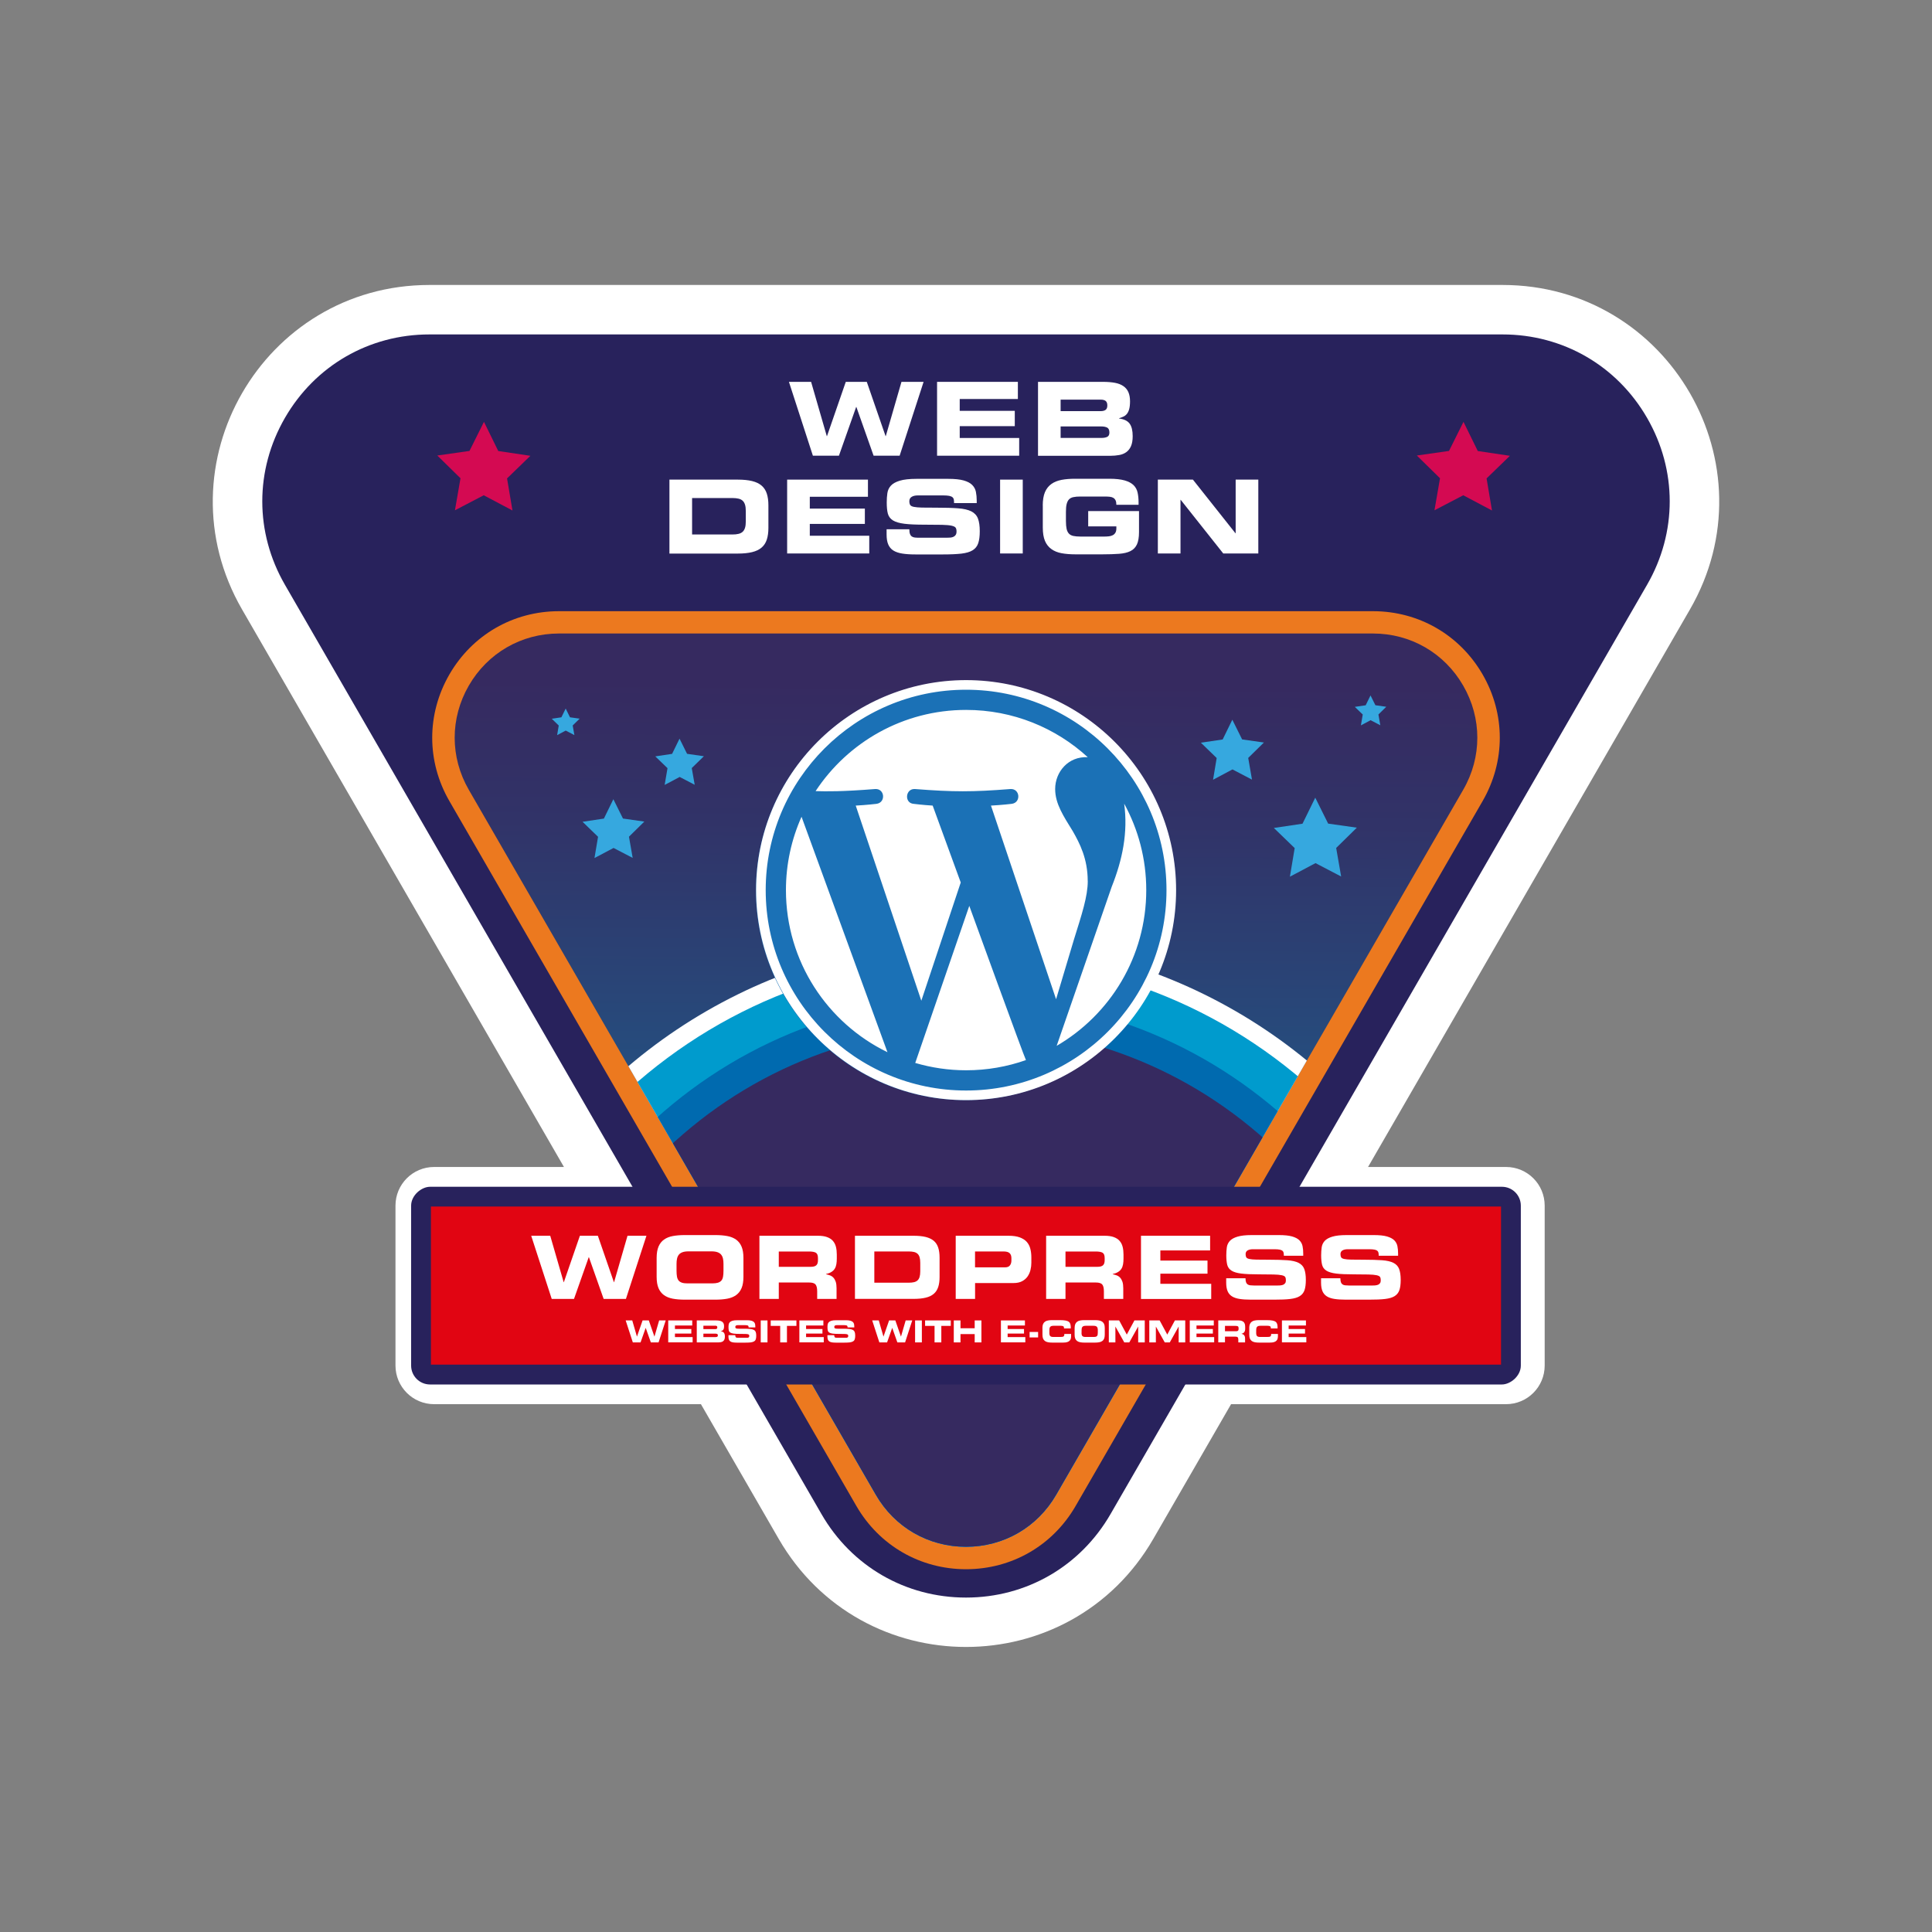 <?xml version="1.0" encoding="UTF-8"?><svg id="Layer_1" xmlns="http://www.w3.org/2000/svg" xmlns:xlink="http://www.w3.org/1999/xlink" viewBox="0 0 400 400"><rect x="0" y="0" width="400" height="400" fill="#808080" stroke="none"/><defs><style>.cls-1{fill:none;}.cls-2{clip-path:url(#clippath);}.cls-3{fill:#006aaf;}.cls-4{fill:#ec791f;}.cls-5{fill:#fff;}.cls-6{fill:#009bcd;}.cls-7{fill:#d40a52;}.cls-8{fill:#e10512;}.cls-9{fill:#1b71b6;}.cls-10{fill:#36a8df;}.cls-11{fill:#362a60;}.cls-12{fill:#28225c;}.cls-13{fill:url(#Degradado_sin_nombre_5);}</style><linearGradient id="Degradado_sin_nombre_5" x1="198.62" y1="350.94" x2="200.08" y2="141.12" gradientUnits="userSpaceOnUse"><stop offset=".03" stop-color="#00a6ca"/><stop offset=".33" stop-color="#1475a0"/><stop offset=".63" stop-color="#264c7d"/><stop offset=".86" stop-color="#313368"/><stop offset="1" stop-color="#362a60"/></linearGradient><clipPath id="clippath"><path class="cls-1" d="m200,320.25c-7.8,0-14.78-4.03-18.68-10.79l-84.26-145.94c-3.9-6.75-3.9-14.82,0-21.57,3.9-6.75,10.88-10.79,18.68-10.79h168.52c7.8,0,14.78,4.03,18.68,10.79,3.9,6.75,3.9,14.82,0,21.57l-84.26,145.94c-3.9,6.75-10.88,10.79-18.68,10.79Z"/></clipPath></defs><path class="cls-5" d="m311.09,59H88.91c-34.48,0-56.03,37.33-38.79,67.19l66.64,115.42h-26.88c-4.42,0-8,3.58-8,8v33.11c0,4.42,3.58,8,8,8h55.24l16.09,27.87c17.24,29.86,60.34,29.86,77.58,0l16.09-27.87h56.93c4.42,0,8-3.58,8-8v-33.11c0-4.42-3.58-8-8-8h-28.57l66.64-115.42c17.24-29.86-4.31-67.19-38.79-67.19Z"/><path class="cls-12" d="m200,330.76c-12.49,0-23.68-6.46-29.92-17.28L58.99,121.07c-6.25-10.82-6.25-23.73,0-34.55,6.25-10.82,17.43-17.28,29.92-17.28h222.18c12.49,0,23.68,6.46,29.92,17.28,6.25,10.82,6.25,23.73,0,34.55l-111.09,192.41c-6.25,10.82-17.43,17.28-29.92,17.28Z"/><path class="cls-4" d="m200,324.89c-9.47,0-17.96-4.9-22.7-13.1l-84.26-145.94c-4.74-8.2-4.74-18,0-26.21,4.74-8.2,13.22-13.1,22.7-13.1h168.52c9.47,0,17.96,4.9,22.7,13.1,4.74,8.2,4.74,18,0,26.21l-84.26,145.94c-4.74,8.21-13.22,13.1-22.7,13.1Z"/><path class="cls-13" d="m200,320.25c-7.8,0-14.78-4.03-18.68-10.79l-84.26-145.94c-3.9-6.75-3.9-14.82,0-21.57,3.9-6.75,10.88-10.79,18.68-10.79h168.52c7.8,0,14.78,4.03,18.68,10.79,3.9,6.75,3.9,14.82,0,21.57l-84.26,145.94c-3.9,6.75-10.88,10.79-18.68,10.79Z"/><g class="cls-2"><g><circle class="cls-5" cx="201.04" cy="304.11" r="109.46"/><path class="cls-6" d="m201.04,409.86c-28.25,0-54.8-11-74.78-30.97-19.97-19.97-30.97-46.53-30.97-74.78s11-54.8,30.97-74.78c19.97-19.97,46.53-30.97,74.78-30.97s54.8,11,74.78,30.97c19.97,19.97,30.97,46.53,30.97,74.78s-11,54.8-30.97,74.78c-19.97,19.97-46.53,30.97-74.78,30.97Z"/><path class="cls-3" d="m201.04,401.66c-26.06,0-50.56-10.15-68.98-28.57-18.43-18.43-28.57-42.92-28.57-68.98s10.15-50.56,28.57-68.98c18.43-18.43,42.92-28.57,68.98-28.57s50.56,10.15,68.98,28.57c18.43,18.43,28.57,42.92,28.57,68.98s-10.15,50.56-28.57,68.98c-18.43,18.43-42.92,28.57-68.98,28.57Z"/><path class="cls-11" d="m201.04,395.51c-24.42,0-47.37-9.51-64.63-26.77-17.26-17.26-26.77-40.22-26.77-64.63s9.51-47.37,26.77-64.63c17.26-17.26,40.22-26.77,64.63-26.77s47.37,9.51,64.63,26.77c17.26,17.26,26.77,40.22,26.77,64.63s-9.51,47.37-26.77,64.63c-17.26,17.26-40.22,26.77-64.63,26.77Z"/></g></g><g><path class="cls-5" d="m163.35,79.06h4.58l3.25,11.24h.04l3.89-11.24h4.35l3.89,11.24h.04l3.25-11.24h4.58l-4.96,15.29h-5.39l-3.57-10.1h-.04l-3.57,10.1h-5.39l-4.96-15.29Z"/><path class="cls-5" d="m194.01,79.06h16.73v3.55h-12.04v2.45h11.4v3.17h-11.4v2.45h12.31v3.67h-17v-15.29Z"/><path class="cls-5" d="m214.9,79.06h13.5c.93,0,1.74.07,2.44.2.7.13,1.28.36,1.74.68.47.32.81.73,1.04,1.25.22.51.34,1.14.34,1.89,0,.66-.06,1.2-.17,1.61-.11.41-.27.74-.47.99-.2.25-.44.44-.72.57s-.57.24-.9.34v.06c1.03.13,1.75.48,2.18,1.06.42.58.63,1.44.63,2.6,0,.84-.12,1.53-.35,2.06-.23.53-.56.94-.97,1.24-.42.3-.91.5-1.48.6s-1.19.16-1.87.16h-14.93v-15.29Zm4.69,6.06h8.3c.44,0,.77-.09,1.01-.26.24-.18.36-.48.36-.92s-.12-.76-.36-.94c-.24-.18-.58-.26-1.01-.26h-8.3v2.39Zm0,5.55h8.41c.51,0,.92-.07,1.23-.22.31-.15.46-.45.46-.9,0-.52-.16-.86-.46-1.02-.31-.16-.72-.24-1.23-.24h-8.41v2.39Z"/><path class="cls-5" d="m138.6,99.3h14.15c1.17,0,2.16.1,2.97.3.81.2,1.46.51,1.96.94s.86.98,1.08,1.66c.22.68.33,1.49.33,2.43v4.65c0,.94-.11,1.75-.33,2.43-.22.68-.58,1.23-1.08,1.66s-1.15.74-1.96.94c-.81.2-1.8.3-2.97.3h-14.15v-15.29Zm4.69,11.36h8.32c.51,0,.94-.04,1.29-.13.35-.08.64-.23.86-.43.22-.2.38-.48.49-.83.11-.35.16-.8.16-1.35v-2.07c0-.55-.05-1-.16-1.35-.11-.35-.27-.63-.49-.83-.22-.2-.5-.35-.86-.43-.35-.08-.78-.13-1.29-.13h-8.32v7.56Z"/><path class="cls-5" d="m162.97,99.3h16.73v3.55h-12.04v2.45h11.4v3.17h-11.4v2.45h12.31v3.67h-17v-15.29Z"/><path class="cls-5" d="m183.58,109.58h4.69c0,.41.04.73.13.96.08.23.21.41.38.53.17.12.38.19.63.22s.55.04.89.04h5.74c.25,0,.5-.01.74-.03.24-.02.45-.08.64-.17.19-.09.34-.22.45-.39.11-.17.17-.4.17-.7,0-.34-.06-.6-.18-.78-.12-.18-.4-.32-.84-.42-.44-.1-1.11-.16-1.99-.18-.88-.02-2.07-.03-3.58-.03-1.76,0-3.16-.06-4.2-.19-1.04-.13-1.83-.36-2.38-.7-.54-.34-.89-.81-1.05-1.4-.16-.6-.23-1.37-.23-2.31,0-.69.04-1.33.13-1.93s.33-1.12.73-1.55c.4-.44,1.02-.78,1.85-1.03.83-.25,1.99-.38,3.46-.38h6.55c1.35,0,2.42.11,3.2.33.78.22,1.37.53,1.77.93.4.4.66.88.77,1.43s.17,1.16.17,1.84v.49h-4.69c0-.28-.02-.52-.05-.72s-.13-.36-.27-.49c-.15-.13-.38-.22-.69-.29-.31-.06-.73-.09-1.27-.09h-5.2c-.54,0-.96.09-1.29.29-.32.19-.49.49-.49.9,0,.34.06.6.17.78.11.18.36.32.75.4.39.08.95.13,1.69.15.74.01,1.74.02,2.99.02,1.82,0,3.31.04,4.48.13,1.17.08,2.08.3,2.75.63.66.34,1.12.83,1.37,1.48.25.65.38,1.53.38,2.64,0,1.03-.11,1.86-.32,2.48-.21.63-.6,1.11-1.16,1.46-.56.35-1.34.57-2.32.69-.99.11-2.26.17-3.82.17h-5.68c-1.07,0-1.98-.06-2.74-.18-.75-.12-1.37-.33-1.85-.63-.48-.3-.83-.72-1.06-1.26-.23-.53-.34-1.22-.34-2.05v-1.06Z"/><path class="cls-5" d="m207.06,99.3h4.69v15.29h-4.69v-15.29Z"/><path class="cls-5" d="m215.89,104.66c0-1.11.15-2.03.45-2.75s.75-1.28,1.33-1.7,1.29-.7,2.12-.86,1.77-.23,2.83-.23h7.05c1.32,0,2.39.12,3.19.35.8.23,1.41.56,1.84.98.42.42.7.94.83,1.54.13.61.2,1.28.2,2.03v.49h-4.6c0-.38-.05-.68-.16-.91-.11-.23-.26-.4-.46-.52-.2-.12-.45-.2-.74-.23-.29-.03-.62-.05-1-.05h-5.09c-.59,0-1.08.04-1.47.13-.39.08-.69.25-.91.49-.22.24-.37.57-.47.98s-.14.95-.14,1.59v1.9c0,.66.05,1.2.14,1.61.09.41.25.73.47.97.22.24.52.4.91.49.39.08.88.13,1.47.13h5c.31,0,.61-.02.9-.05.29-.03.55-.11.78-.22.23-.11.42-.28.56-.51.14-.23.21-.52.21-.89v-.44h-5.83v-3.17h10.52v4.35c0,1.1-.15,1.96-.44,2.58-.3.62-.75,1.08-1.36,1.37-.61.3-1.39.48-2.34.55-.95.07-2.09.11-3.41.11h-5.64c-1.06,0-2-.08-2.83-.23-.83-.15-1.54-.44-2.12-.86-.58-.41-1.03-.98-1.33-1.69-.3-.71-.45-1.63-.45-2.76v-4.56Z"/><path class="cls-5" d="m239.72,99.3h7.26l8.81,11.11h.04v-11.11h4.69v15.29h-7.26l-8.81-11.11h-.04v11.11h-4.69v-15.29Z"/></g><polygon class="cls-7" points="106.1 105.69 100.15 102.54 94.19 105.65 95.34 99.02 90.54 94.31 97.2 93.36 100.2 87.34 103.16 93.38 109.81 94.37 104.98 99.05 106.1 105.69"/><polygon class="cls-7" points="308.9 105.69 302.95 102.54 296.99 105.65 298.14 99.02 293.34 94.31 300 93.36 303 87.34 305.96 93.38 312.61 94.37 307.78 99.05 308.9 105.69"/><g><circle class="cls-9" cx="199.89" cy="184.37" r="43.39"/><path class="cls-5" d="m165.95,169.1l17.79,48.75c-12.44-6.04-21.02-18.81-21.02-33.57,0-5.41,1.16-10.54,3.23-15.18Zm59.25,13.3c0-4.61-1.66-7.8-3.08-10.29-1.89-3.08-3.66-5.67-3.66-8.75,0-3.54,2.71-6.81,6.75-6.59-6.63-6.08-15.48-9.79-25.19-9.79-13.03,0-24.49,6.69-31.16,16.81,2.26.07,5.4.12,12.34-.43,2.01-.12,2.25,2.83.24,3.07,0,0-2.02.24-4.27.36l13.58,40.4,8.16-24.48-5.81-15.92c-2.01-.12-3.91-.36-3.91-.36-2.01-.12-1.78-3.19.24-3.07,8.01.62,11.85.62,19.77,0,2.01-.12,2.25,2.84.24,3.07,0,0-2.03.24-4.27.36l13.48,40.09,3.72-12.43c1.61-5.16,2.84-8.86,2.84-12.05Zm-24.52,5.15l-11.19,32.52c3.34.98,6.88,1.52,10.54,1.52,4.34,0,8.51-.75,12.38-2.11-.31-.5-11.53-31.37-11.73-31.93Zm32.07-21.16c.81,5.98-.36,11.62-2.58,17.2l-11.4,32.94c11.09-6.46,18.55-18.48,18.55-32.24,0-6.49-1.66-12.58-4.57-17.9Zm10.75,17.9c0,23.98-19.51,43.48-43.48,43.48s-43.48-19.5-43.48-43.48,19.5-43.48,43.48-43.48,43.48,19.5,43.48,43.48Zm-1.99,0c0-22.87-18.61-41.49-41.49-41.49s-41.49,18.61-41.49,41.49,18.61,41.49,41.49,41.49,41.49-18.61,41.49-41.49Z"/></g><polygon class="cls-10" points="130.99 177.62 127.03 175.56 123.08 177.65 123.82 173.25 120.61 170.14 125.03 169.48 126.99 165.47 128.98 169.47 133.4 170.1 130.22 173.23 130.99 177.62"/><polygon class="cls-10" points="143.83 162.48 140.72 160.86 137.61 162.51 138.2 159.04 135.67 156.6 139.15 156.08 140.69 152.93 142.25 156.07 145.73 156.57 143.22 159.02 143.83 162.48"/><polygon class="cls-10" points="118.92 152.19 117.13 151.26 115.35 152.2 115.68 150.21 114.24 148.81 116.23 148.51 117.12 146.7 118.01 148.51 120.01 148.79 118.57 150.2 118.92 152.19"/><polygon class="cls-10" points="277.67 181.47 272.36 178.7 267.06 181.51 268.05 175.59 263.74 171.42 269.67 170.54 272.31 165.15 274.98 170.52 280.92 171.36 276.64 175.56 277.67 181.47"/><polygon class="cls-10" points="259.21 161.41 255.17 159.3 251.15 161.44 251.9 156.94 248.63 153.77 253.14 153.1 255.14 149.01 257.17 153.09 261.68 153.73 258.43 156.92 259.21 161.41"/><polygon class="cls-10" points="285.78 150.16 283.77 149.11 281.76 150.18 282.14 147.93 280.5 146.35 282.75 146.02 283.75 143.98 284.76 146.01 287.01 146.33 285.39 147.92 285.78 150.16"/><rect class="cls-12" x="179.54" y="151.3" width="40.93" height="229.75" rx="3.91" ry="3.91" transform="translate(466.17 66.17) rotate(90)"/><rect class="cls-8" x="183.63" y="155.4" width="32.73" height="221.55" transform="translate(466.17 66.17) rotate(90)"/><g><path class="cls-5" d="m110,255.85h3.92l2.78,9.61h.04l3.32-9.61h3.72l3.32,9.61h.04l2.78-9.61h3.92l-4.25,13.08h-4.61l-3.05-8.64h-.04l-3.05,8.64h-4.61l-4.25-13.08Z"/><path class="cls-5" d="m135.95,260.44c0-.95.13-1.73.39-2.35.26-.61.64-1.1,1.14-1.45.5-.35,1.1-.6,1.82-.73.71-.13,1.52-.2,2.42-.2h6.43c.9,0,1.71.07,2.42.2s1.32.38,1.82.73c.5.36.88.84,1.14,1.45.26.61.39,1.4.39,2.35v3.9c0,.96-.13,1.75-.39,2.36-.26.61-.64,1.09-1.14,1.45-.5.35-1.11.6-1.82.73-.71.13-1.52.2-2.42.2h-6.43c-.9,0-1.71-.07-2.42-.2-.71-.13-1.32-.38-1.82-.73-.5-.36-.88-.84-1.14-1.45s-.39-1.39-.39-2.36v-3.9Zm4.12,2.66c0,.47.03.87.09,1.21.06.34.18.61.34.81s.4.35.7.45c.3.1.69.14,1.16.14h5.13c.47,0,.86-.05,1.16-.14.3-.1.54-.25.71-.45s.28-.48.34-.81.09-.74.09-1.21v-1.41c0-.41-.03-.77-.1-1.09s-.19-.59-.37-.82-.43-.4-.76-.52c-.32-.12-.75-.18-1.28-.18h-4.7c-.53,0-.96.06-1.28.18-.33.12-.58.29-.76.52s-.3.5-.37.82-.1.68-.1,1.09v1.41Z"/><path class="cls-5" d="m157.23,255.85h12.1c.77,0,1.41.09,1.92.28.51.19.91.45,1.2.79.29.34.5.74.62,1.22.12.48.18,1.01.18,1.6v.83c0,.43-.03.83-.09,1.17-.06.35-.17.66-.33.92-.16.27-.39.49-.69.68-.29.19-.67.33-1.13.44v.04c.3.06.58.14.85.24.26.1.5.26.7.48.2.22.35.5.47.84.11.34.17.79.17,1.33v2.22h-4.01v-1.57c0-.69-.12-1.16-.35-1.43-.24-.27-.67-.4-1.29-.4h-6.31v3.4h-4.01v-13.08Zm4.01,6.43h6.63c.54,0,.92-.11,1.15-.33s.33-.57.33-1.04v-.43c0-.58-.15-.95-.44-1.12-.3-.17-.76-.25-1.4-.25h-6.27v3.18Z"/><path class="cls-5" d="m177.01,255.85h12.1c1,0,1.85.08,2.54.25.69.17,1.25.44,1.68.8.43.37.73.84.92,1.42.19.58.28,1.27.28,2.08v3.97c0,.81-.09,1.5-.28,2.08-.19.58-.49,1.05-.92,1.42-.43.37-.99.64-1.68.8-.69.17-1.54.25-2.54.25h-12.1v-13.08Zm4.01,9.72h7.12c.43,0,.8-.04,1.1-.11.3-.07.54-.2.73-.37.19-.17.33-.41.42-.71.09-.3.14-.69.14-1.16v-1.77c0-.47-.05-.86-.14-1.16-.09-.3-.23-.54-.42-.71-.19-.17-.43-.3-.73-.37-.3-.07-.67-.11-1.1-.11h-7.12v6.47Z"/><path class="cls-5" d="m197.86,255.85h10.93c.95,0,1.73.11,2.35.34.61.23,1.1.54,1.45.94.35.4.59.87.73,1.42.14.55.21,1.14.21,1.78v1.12c0,.49-.06.99-.18,1.48s-.32.94-.6,1.35c-.28.4-.66.73-1.13.98-.47.25-1.06.38-1.77.38h-7.97v3.29h-4.01v-13.08Zm4.01,6.54h6.23c.47,0,.8-.14,1-.41s.3-.6.3-.98v-.51c0-.45-.12-.79-.36-1.03-.24-.24-.67-.36-1.28-.36h-5.89v3.29Z"/><path class="cls-5" d="m216.59,255.85h12.1c.77,0,1.41.09,1.92.28.51.19.91.45,1.2.79.29.34.5.74.62,1.22.12.48.18,1.01.18,1.6v.83c0,.43-.03.83-.09,1.17-.06.35-.17.66-.33.92-.16.27-.39.49-.69.68-.3.19-.67.33-1.13.44v.04c.3.06.58.14.85.24.26.1.5.26.7.48.2.22.35.5.47.84.11.34.17.79.17,1.33v2.22h-4.01v-1.57c0-.69-.12-1.16-.35-1.43-.24-.27-.67-.4-1.29-.4h-6.31v3.4h-4.01v-13.08Zm4.01,6.43h6.63c.54,0,.92-.11,1.15-.33s.33-.57.33-1.04v-.43c0-.58-.15-.95-.44-1.12s-.76-.25-1.4-.25h-6.27v3.18Z"/><path class="cls-5" d="m236.23,255.85h14.31v3.04h-10.3v2.1h9.76v2.71h-9.76v2.1h10.53v3.14h-14.54v-13.08Z"/><path class="cls-5" d="m253.86,264.65h4.01c0,.35.04.62.11.82.07.2.18.35.33.45s.33.17.54.19.47.04.76.04h4.91c.22,0,.43,0,.63-.03.2-.02.39-.07.55-.14s.29-.19.39-.33c.1-.14.14-.34.14-.6,0-.29-.05-.51-.15-.67-.1-.16-.34-.28-.72-.36-.38-.08-.95-.14-1.7-.15-.75-.02-1.77-.03-3.06-.03-1.51,0-2.7-.05-3.59-.16-.89-.11-1.57-.31-2.03-.6-.46-.29-.76-.69-.89-1.2-.13-.51-.2-1.17-.2-1.98,0-.59.04-1.14.11-1.65.07-.51.28-.95.62-1.33.34-.37.87-.67,1.58-.88.71-.22,1.7-.33,2.96-.33h5.6c1.16,0,2.07.09,2.74.28.67.19,1.17.45,1.52.79.34.34.56.75.66,1.22.1.47.14.99.14,1.57v.42h-4.01c0-.24-.02-.45-.05-.61-.03-.17-.11-.31-.24-.42s-.32-.19-.59-.24c-.27-.05-.63-.08-1.08-.08h-4.44c-.46,0-.82.08-1.1.24-.28.16-.42.42-.42.77,0,.29.05.51.14.67.1.16.31.27.64.34.33.07.81.12,1.45.13s1.48.02,2.56.02c1.55,0,2.83.04,3.83.11,1,.07,1.78.25,2.35.54.57.29.96.71,1.17,1.26s.33,1.31.33,2.26c0,.88-.09,1.59-.27,2.12s-.51.95-.99,1.25c-.48.3-1.14.49-1.99.59-.84.1-1.93.14-3.27.14h-4.86c-.92,0-1.7-.05-2.34-.15-.64-.1-1.17-.28-1.58-.54-.41-.26-.71-.62-.9-1.07-.19-.46-.29-1.04-.29-1.75v-.9Z"/><path class="cls-5" d="m273.5,264.65h4.01c0,.35.04.62.11.82.07.2.18.35.33.45s.33.17.54.19.47.04.76.04h4.91c.22,0,.43,0,.63-.03.2-.02.39-.07.55-.14s.29-.19.39-.33c.1-.14.14-.34.14-.6,0-.29-.05-.51-.15-.67-.1-.16-.34-.28-.72-.36-.38-.08-.95-.14-1.7-.15-.75-.02-1.77-.03-3.06-.03-1.51,0-2.7-.05-3.59-.16-.89-.11-1.57-.31-2.03-.6-.46-.29-.76-.69-.89-1.2-.13-.51-.2-1.17-.2-1.98,0-.59.04-1.14.11-1.65.07-.51.28-.95.62-1.33.34-.37.87-.67,1.58-.88.71-.22,1.7-.33,2.96-.33h5.6c1.16,0,2.07.09,2.74.28.67.19,1.17.45,1.52.79.34.34.56.75.66,1.22.1.47.14.99.14,1.57v.42h-4.01c0-.24-.02-.45-.05-.61-.03-.17-.11-.31-.24-.42s-.32-.19-.59-.24c-.27-.05-.63-.08-1.08-.08h-4.44c-.46,0-.82.08-1.1.24-.28.16-.42.42-.42.77,0,.29.05.51.14.67.1.16.31.27.64.34.33.07.81.12,1.45.13s1.48.02,2.56.02c1.55,0,2.83.04,3.83.11,1,.07,1.78.25,2.35.54.57.29.96.71,1.17,1.26s.33,1.31.33,2.26c0,.88-.09,1.59-.27,2.12s-.51.95-.99,1.25c-.48.3-1.14.49-1.99.59-.84.1-1.93.14-3.27.14h-4.86c-.92,0-1.7-.05-2.34-.15-.64-.1-1.17-.28-1.58-.54-.41-.26-.71-.62-.9-1.07-.19-.46-.29-1.04-.29-1.75v-.9Z"/></g><g><path class="cls-5" d="m129.54,273.38h1.36l.97,3.34h.01l1.16-3.34h1.29l1.16,3.34h.01l.97-3.34h1.36l-1.48,4.55h-1.6l-1.06-3h-.01l-1.06,3h-1.6l-1.48-4.55Z"/><path class="cls-5" d="m138.35,273.38h4.97v1.05h-3.58v.73h3.39v.94h-3.39v.73h3.66v1.09h-5.05v-4.55Z"/><path class="cls-5" d="m144.24,273.38h4.01c.28,0,.52.02.73.06.21.04.38.11.52.2.14.1.24.22.31.37s.1.34.1.56c0,.2-.02.36-.05.48-.03.12-.08.22-.14.29-.06.08-.13.13-.21.17-.08.04-.17.07-.27.1v.02c.3.04.52.14.65.32s.19.43.19.77c0,.25-.03.45-.1.61-.07.16-.17.28-.29.37-.12.09-.27.15-.44.18-.17.03-.36.05-.55.05h-4.44v-4.55Zm1.39,1.8h2.47c.13,0,.23-.02.3-.08.07-.05.11-.14.11-.27s-.03-.23-.11-.28c-.07-.05-.17-.08-.3-.08h-2.47v.71Zm0,1.65h2.5c.15,0,.27-.02.36-.07s.14-.13.14-.27c0-.15-.05-.26-.14-.3-.09-.05-.21-.07-.36-.07h-2.5v.71Z"/><path class="cls-5" d="m150.83,276.44h1.4c0,.12.01.21.04.29.02.07.06.12.11.16.05.04.11.06.19.07.08,0,.16.01.26.01h1.71c.08,0,.15,0,.22,0,.07,0,.13-.02.19-.05.06-.03.1-.06.13-.12.03-.05.05-.12.05-.21,0-.1-.02-.18-.06-.23-.03-.06-.12-.1-.25-.13s-.33-.05-.59-.05c-.26,0-.62-.01-1.06-.01-.52,0-.94-.02-1.25-.06s-.55-.11-.71-.21c-.16-.1-.26-.24-.31-.42s-.07-.41-.07-.69c0-.21.01-.4.04-.57.03-.18.1-.33.22-.46s.3-.23.55-.31c.25-.08.59-.11,1.03-.11h1.95c.4,0,.72.03.95.1.23.06.41.16.53.28s.2.26.23.42.05.35.05.55v.14h-1.39c0-.08,0-.15-.02-.21-.01-.06-.04-.11-.08-.14-.04-.04-.11-.07-.21-.09s-.22-.03-.37-.03h-1.55c-.16,0-.29.03-.38.08-.1.06-.14.15-.14.27,0,.1.02.18.05.23s.11.1.22.12c.11.02.28.04.5.04.22,0,.52,0,.89,0,.54,0,.98.01,1.33.04.35.02.62.09.82.19s.33.25.41.44c.08.19.11.46.11.78,0,.31-.03.55-.1.74-.06.19-.18.33-.35.43-.17.1-.4.17-.69.21-.29.03-.67.05-1.14.05h-1.69c-.32,0-.59-.02-.82-.05s-.4-.1-.55-.19c-.14-.09-.25-.21-.31-.37s-.1-.36-.1-.61v-.31Z"/><path class="cls-5" d="m157.5,273.38h1.4v4.55h-1.4v-4.55Z"/><path class="cls-5" d="m159.58,273.38h5.31v1.13h-1.96v3.42h-1.4v-3.42h-1.96v-1.13Z"/><path class="cls-5" d="m165.5,273.38h4.97v1.05h-3.58v.73h3.39v.94h-3.39v.73h3.66v1.09h-5.05v-4.55Z"/><path class="cls-5" d="m171.32,276.44h1.4c0,.12.01.21.04.29.02.07.06.12.11.16.05.04.11.06.19.07.08,0,.16.01.26.01h1.71c.08,0,.15,0,.22,0,.07,0,.13-.02.19-.05.06-.03.1-.06.13-.12.03-.05.05-.12.05-.21,0-.1-.02-.18-.06-.23-.03-.06-.12-.1-.25-.13s-.33-.05-.59-.05c-.26,0-.62-.01-1.06-.01-.52,0-.94-.02-1.25-.06s-.55-.11-.71-.21c-.16-.1-.26-.24-.31-.42s-.07-.41-.07-.69c0-.21.01-.4.04-.57.03-.18.1-.33.22-.46s.3-.23.55-.31c.25-.08.59-.11,1.03-.11h1.95c.4,0,.72.03.95.1.23.06.41.16.53.28s.2.26.23.42.05.35.05.55v.14h-1.39c0-.08,0-.15-.02-.21-.01-.06-.04-.11-.08-.14-.04-.04-.11-.07-.21-.09s-.22-.03-.37-.03h-1.55c-.16,0-.29.03-.38.08-.1.06-.14.15-.14.27,0,.1.02.18.05.23s.11.1.22.12c.11.02.28.04.5.04.22,0,.52,0,.89,0,.54,0,.98.01,1.33.04.35.02.62.09.82.19s.33.25.41.44c.08.19.11.46.11.78,0,.31-.03.55-.1.74-.06.19-.18.33-.35.43-.17.1-.4.17-.69.21-.29.03-.67.05-1.14.05h-1.69c-.32,0-.59-.02-.82-.05s-.4-.1-.55-.19c-.14-.09-.25-.21-.31-.37s-.1-.36-.1-.61v-.31Z"/><path class="cls-5" d="m180.58,273.38h1.36l.97,3.34h.01l1.16-3.34h1.29l1.16,3.34h.01l.97-3.34h1.36l-1.48,4.55h-1.6l-1.06-3h-.01l-1.06,3h-1.6l-1.48-4.55Z"/><path class="cls-5" d="m189.46,273.38h1.4v4.55h-1.4v-4.55Z"/><path class="cls-5" d="m191.54,273.38h5.31v1.13h-1.96v3.42h-1.4v-3.42h-1.96v-1.13Z"/><path class="cls-5" d="m197.47,273.38h1.39v1.62h2.94v-1.62h1.39v4.55h-1.39v-1.72h-2.94v1.72h-1.39v-4.55Z"/><path class="cls-5" d="m207.23,273.38h4.97v1.05h-3.58v.73h3.39v.94h-3.39v.73h3.66v1.09h-5.05v-4.55Z"/><path class="cls-5" d="m213.17,275.77h1.76v1.13h-1.76v-1.13Z"/><path class="cls-5" d="m215.82,274.97c0-.33.04-.6.13-.82.09-.21.22-.38.4-.51.17-.12.38-.21.63-.25.25-.05.53-.07.84-.07h1.64c.49,0,.89.03,1.19.09.3.06.52.15.68.29.15.13.25.31.3.53s.07.49.06.81h-1.4v-.13c0-.16-.06-.27-.17-.33-.11-.06-.28-.09-.48-.09h-1.52c-.18,0-.33.02-.44.06-.11.04-.2.1-.26.18-.06.08-.1.17-.13.29-.02.11-.03.24-.03.38v.49c0,.17,0,.31.03.42s.06.21.12.28.14.12.25.16.24.05.4.05h1.49c.16,0,.29,0,.39-.02s.19-.04.25-.08c.06-.05.11-.11.13-.19.03-.08.04-.19.04-.33h1.4v.43c0,.19-.02.37-.06.54-.05.17-.13.31-.25.43-.12.13-.29.22-.51.29-.22.07-.5.1-.86.1h-2.25c-.31,0-.59-.02-.84-.07-.25-.05-.46-.13-.63-.25s-.31-.29-.4-.5c-.09-.21-.13-.48-.13-.82v-1.36Z"/><path class="cls-5" d="m222.49,274.97c0-.33.04-.6.13-.82.09-.21.22-.38.4-.51.17-.12.38-.21.63-.25.25-.05.53-.07.84-.07h2.24c.32,0,.59.02.84.07.25.05.46.13.63.25.17.13.31.29.4.51.09.21.13.49.13.82v1.36c0,.33-.05.61-.13.82-.09.21-.22.38-.4.5-.17.12-.38.21-.63.25-.25.05-.53.07-.84.07h-2.24c-.31,0-.59-.02-.84-.07-.25-.05-.46-.13-.63-.25s-.31-.29-.4-.5c-.09-.21-.13-.48-.13-.82v-1.36Zm1.43.92c0,.17,0,.31.03.42s.06.21.12.28.14.12.25.16.24.05.4.05h1.78c.16,0,.29-.02.4-.05.1-.03.18-.09.24-.16.06-.07.1-.17.12-.28.02-.12.03-.26.03-.42v-.49c0-.14-.01-.27-.04-.38-.02-.11-.06-.21-.13-.29-.06-.08-.15-.14-.26-.18-.11-.04-.26-.06-.44-.06h-1.63c-.18,0-.33.02-.44.06-.11.04-.2.1-.26.18-.06.08-.1.17-.13.29-.02.11-.03.24-.03.38v.49Z"/><path class="cls-5" d="m229.57,273.38h2.14l1.58,2.93,1.58-2.93h2.14v4.55h-1.36v-3.27h-.01l-1.83,3.27h-1.04l-1.83-3.27h-.01v3.27h-1.36v-4.55Z"/><path class="cls-5" d="m237.95,273.38h2.14l1.58,2.93,1.58-2.93h2.14v4.55h-1.36v-3.27h-.01l-1.83,3.27h-1.04l-1.83-3.27h-.01v3.27h-1.36v-4.55Z"/><path class="cls-5" d="m246.33,273.38h4.97v1.05h-3.58v.73h3.39v.94h-3.39v.73h3.66v1.09h-5.05v-4.55Z"/><path class="cls-5" d="m252.22,273.38h4.21c.27,0,.49.03.67.1s.32.16.42.27.17.26.22.42c.04.17.06.35.06.56v.29c0,.15,0,.29-.03.41s-.06.23-.12.32-.13.17-.24.24c-.1.06-.23.12-.39.15h0c.1.03.2.06.29.1s.17.09.24.17c.07.08.13.17.17.29.04.12.06.27.06.46v.77h-1.4v-.55c0-.24-.04-.4-.12-.5-.08-.09-.23-.14-.45-.14h-2.19v1.18h-1.39v-4.55Zm1.39,2.24h2.31c.19,0,.32-.04.4-.12.08-.08.12-.2.12-.36v-.15c0-.2-.05-.33-.15-.39-.1-.06-.27-.09-.49-.09h-2.18v1.1Z"/><path class="cls-5" d="m258.64,274.97c0-.33.04-.6.13-.82.09-.21.22-.38.4-.51.17-.12.38-.21.63-.25.25-.05.53-.07.84-.07h1.64c.49,0,.89.03,1.19.09.3.06.52.15.68.29.15.13.25.31.3.53s.07.49.06.81h-1.4v-.13c0-.16-.06-.27-.17-.33-.11-.06-.28-.09-.48-.09h-1.52c-.18,0-.33.02-.44.06-.11.04-.2.1-.26.18-.06.08-.1.17-.13.29-.02.11-.03.24-.03.38v.49c0,.17,0,.31.03.42s.06.21.12.28.14.12.25.16.24.05.4.05h1.49c.16,0,.29,0,.39-.02s.19-.04.25-.08c.06-.05.11-.11.13-.19.03-.08.04-.19.04-.33h1.4v.43c0,.19-.02.37-.06.54-.05.17-.13.31-.25.43-.12.13-.29.22-.51.29-.22.07-.5.1-.86.1h-2.25c-.31,0-.59-.02-.84-.07-.25-.05-.46-.13-.63-.25s-.31-.29-.4-.5c-.09-.21-.13-.48-.13-.82v-1.36Z"/><path class="cls-5" d="m265.41,273.38h4.97v1.05h-3.58v.73h3.39v.94h-3.39v.73h3.66v1.09h-5.05v-4.55Z"/></g></svg>